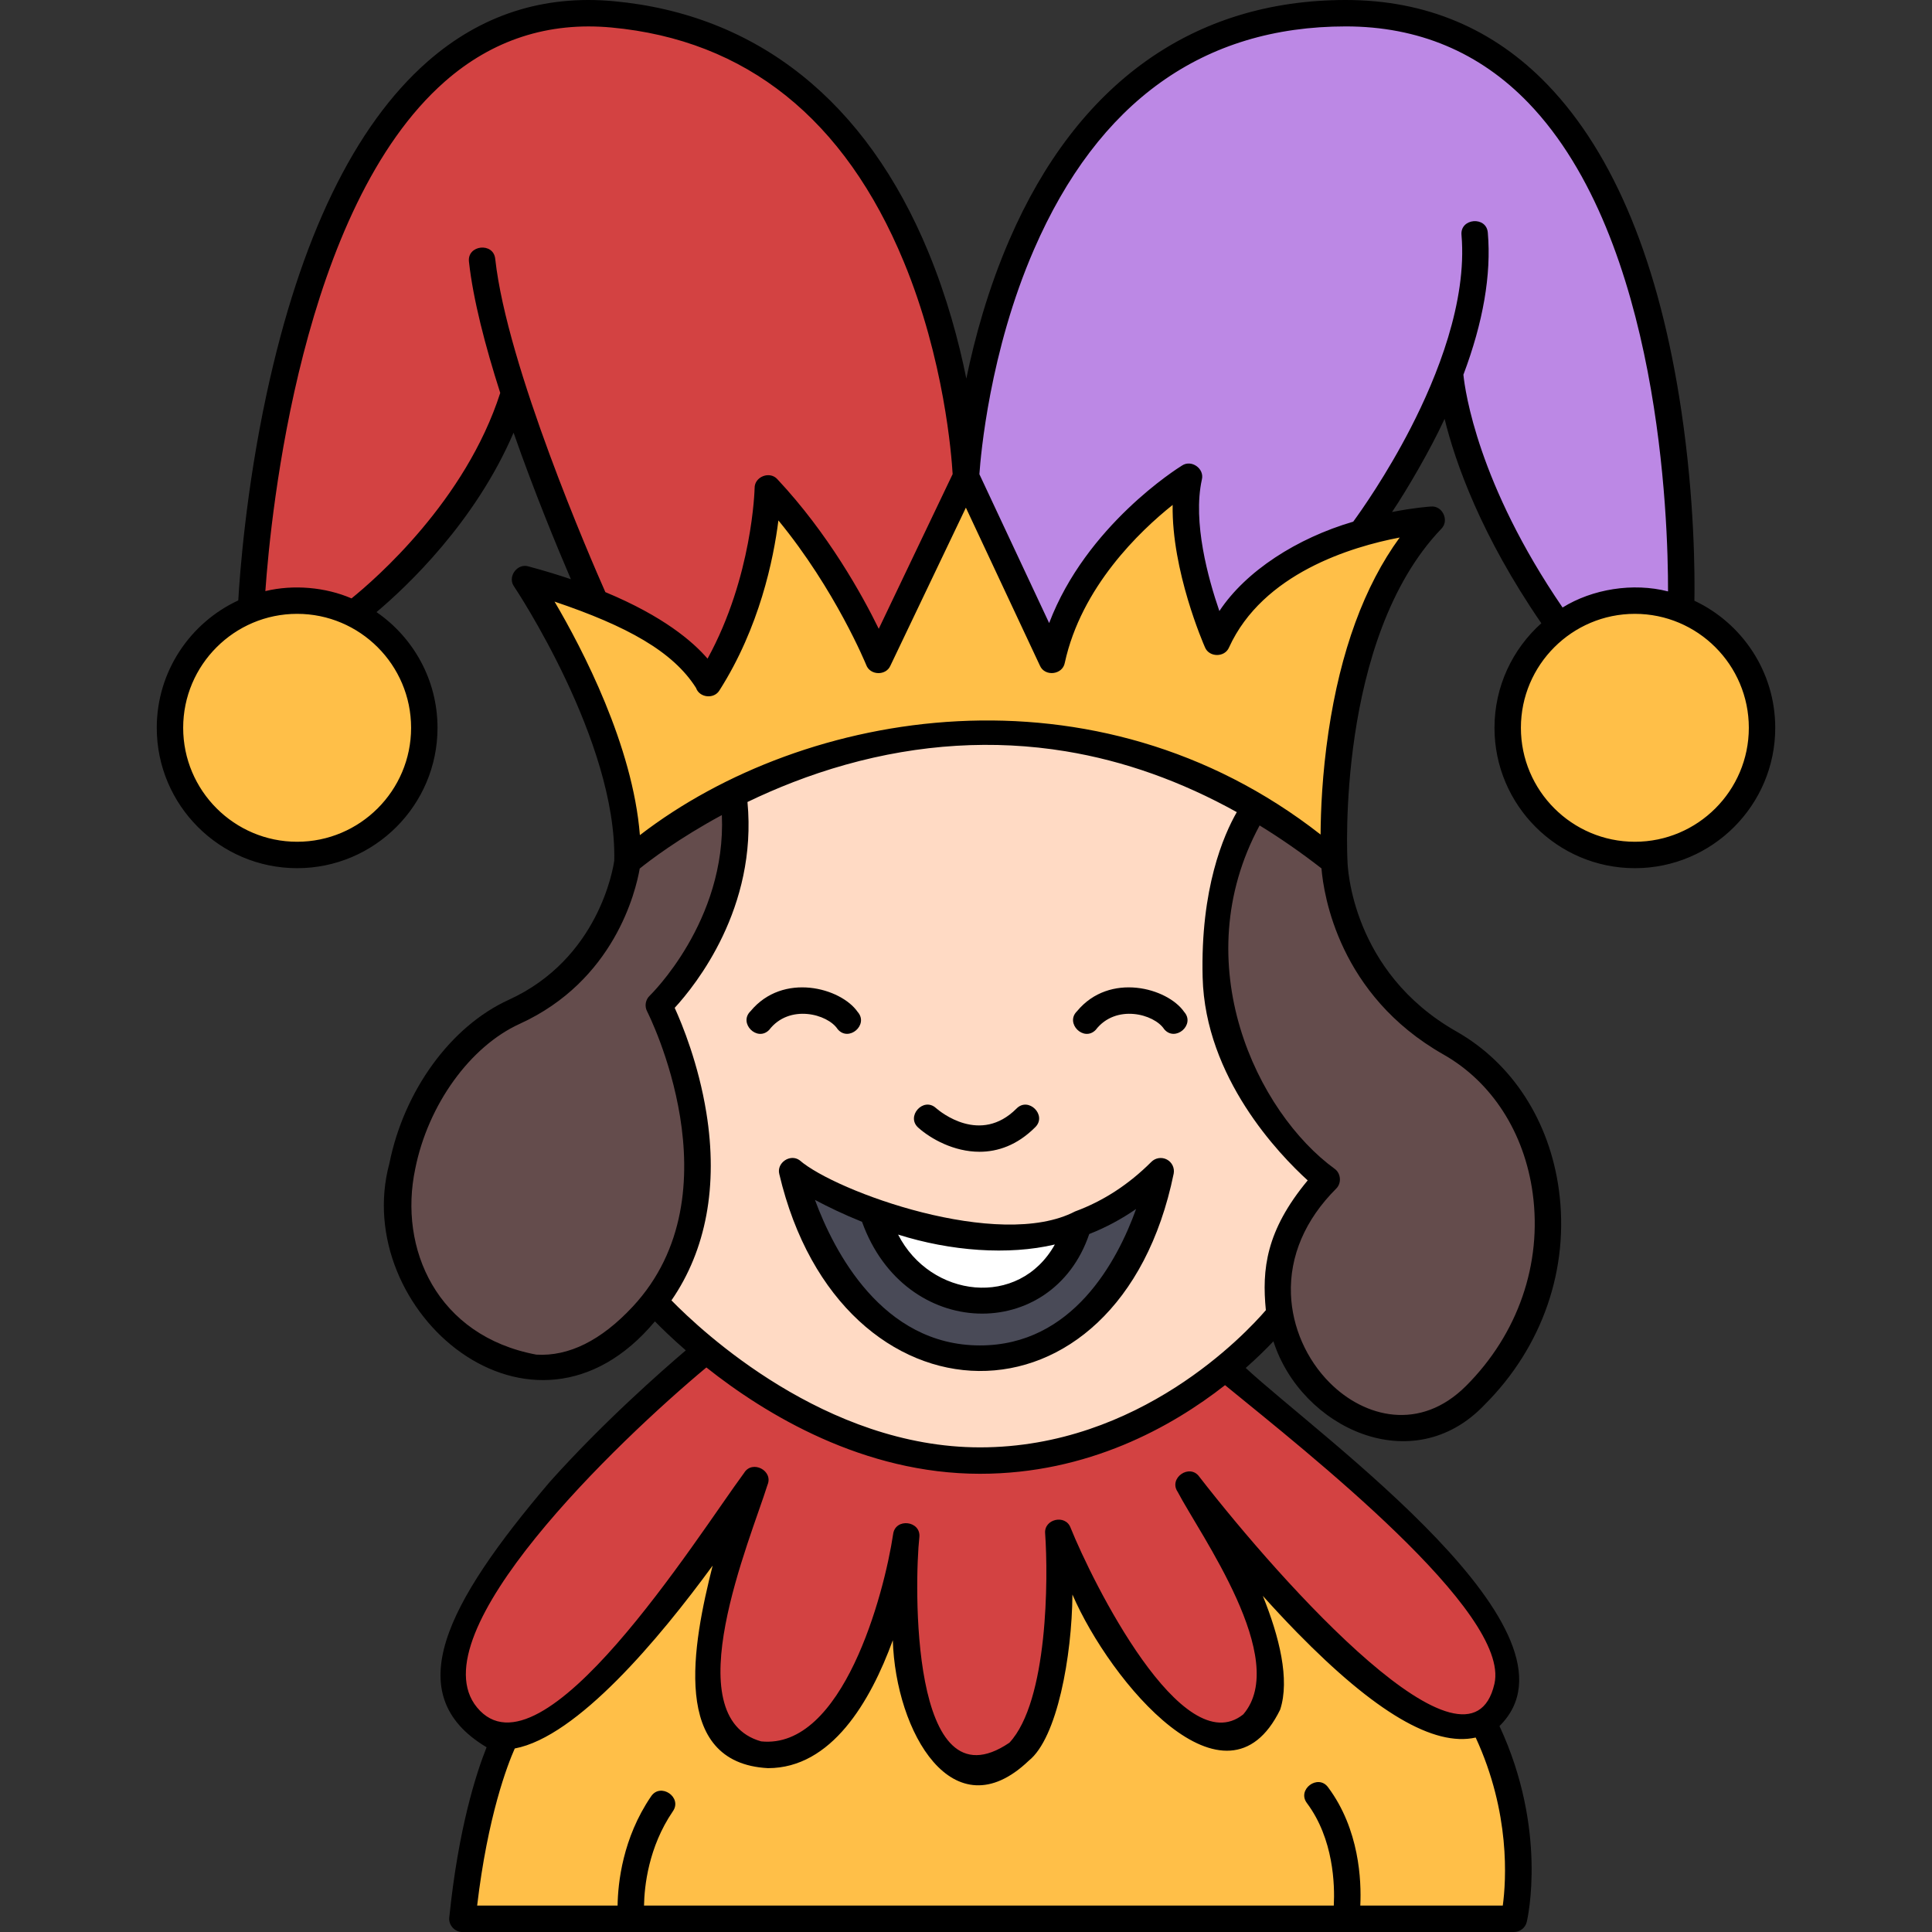 <svg id="Capa_1" enable-background="new 0 0 512.001 512.001" height="512" viewBox="0 0 512.001 512.001" width="512" xmlns="http://www.w3.org/2000/svg"><rect x="0" y="0" width="512.001" height="512.001" fill="#333333" stroke="none"/><g><g><path d="m322.709 258.919c-1.117-25.507 6.743-34.684 8.906-44.771-39.115-27.78-93.071-25.757-135.265-5.21-1.505.728-2.399 2.314-2.242 3.978 2.513 26.605-13.335 46.119-18.252 51.466-1.087 1.183-1.362 2.901-.697 4.364 9.681 17.439 13.842 56.951-.513 73.592-1.085 1.575-.904 3.699.433 5.068 43.895 49.243 121.242 54.213 163.413 2.409.713-.824 1.056-1.908.949-2.995-1.039-10.585.303-19.537 10.186-31.445 5.876-5.24-27.853-25.121-26.918-56.456zm-62.879 100.405c-22.611 0-41.734-18.615-49.062-47.648 22.419 15.115 71.465 27.531 95.998.211-6.446 28.881-24.735 47.437-46.936 47.437z" fill="#ffdac4"/><path d="m410.154 315.732c-2.359-17.359-11.709-31.852-25.65-39.76-28.876-16.659-27.348-39.204-31.847-49-5.475-4.254-11.112-8.167-16.754-11.63-1.881-1.206-4.592-.478-5.612 1.508-18.825 38.805-5.879 72.77 20.552 95.766-23.988 21.004-11.379 65.15 20.512 66.371 28.055-2.268 42.364-38.661 38.799-63.255z" fill="#644c4c"/><path d="m195.296 215.827c-.044-2.851-3.416-4.79-5.896-3.346-13.447 8.176-20.312 11.098-23.799 17.003-1.113 6.312-6.536 27.719-29.549 38.216-38.315 17.766-44.913 86.738 5.343 95.221 10.504.794 19.792-3.989 29.192-13.894 28.651-30.735 6.995-77.643 4.62-82.526 2.447-2.471 21.312-22.495 20.089-50.674z" fill="#644c4c"/><path d="m260.393 345.253c-10.721 0-20.905-6.38-25.945-16.254-1.669-3.015 1.534-6.784 4.769-5.632 12.737 3.97 26.813 5.423 39.412 2.541 15.119 1.568-7.892 21.773-18.236 19.345z" fill="#fff"/><path d="m303.515 317.216c-1.383-1.06-3.291-1.103-4.718-.109-4.003 3.797-10.893 4.21-13.926 8.641-9.009 25.292-42.375 24.98-52.665-3.309-3.103-4.407-10.009-4.811-14.357-7.982-1.458-.775-3.256-.575-4.509.521-1.25 1.092-1.695 2.842-1.12 4.399 5.447 18.121 25.36 43.002 47.493 41.171 11.643.001 32.99-5.04 45.133-38.805.588-1.637.05-3.468-1.331-4.527z" fill="#494a57"/><path d="m331.609 367.591c-2.868-2.056-5.805-6.336-9.426-3.659-36.585 32.487-97.356 27.219-132.495-4.677-8.278-3.949-41.213 35.225-50.811 45.692-21.359 26.772-28.952 49.87-4.446 55.533 18.072.776 45.383-37.994 64.2-65.304-35.441 79.619 22.094 100.258 40.52 20.042-1.164 19.191 2.218 68.949 31.289 49.348 11.476-12.34 11.078-45.529 10.678-55.538 5.12 13.314 27.106 53.597 42.448 51.479 28.223-5.464 5.535-44.914-4.723-61.416 16.776 20.31 48.604 58.301 68.834 59.224 39.199-12.979-20.411-61.474-56.068-90.724z" fill="#d34242"/><path d="m67.738 159.706c3.227 2.248 7.14-.597 10.912-.019 5.214-.245 9.902 1.651 14.5 2.895 10.459-5.454 31.999-26.264 43.11-56.86 9.389 25.541 16.077 47.122 22.636 54.895 14.615 6.064 21.977 12.341 25.579 16.539 12.148 9.138 20.368-47.226 19.449-46.524 39.054 45.643 20.079 63.232 52.532-5.22.174-44.809-34.564-122.242-94.069-122.1-17.341-1.685-33.789 3.456-47.136 15.285-28.14 19.223-52.751 110.534-47.513 141.109z" fill="#d34242"/><g fill="#ffbf48"><path d="m433.26 158.67c-44.941.806-44.943 67.611.001 68.41 44.95-.805 44.934-67.61-.001-68.41z"/><path d="m126.451 509c2.305-.827 40.815 2.121 40.72-2.063 2.468 5.964 182.296.033 186.306 2.067 1.502-.004 2.823-.841 3.504-2.085.108 4.318 38.858 1.177 41.269 2.082 8.873-1.409 4.881-31.053-3.548-50.209-.787-1.72-2.706-2.639-4.506-2.226-12.501 1.447-24.343-7.823-43.641-26.778-3.721-2.781-6.765-9.524-11.896-10.87-2.751-.064-4.806 2.96-3.708 5.499 4.795 11.873 6.377 21.252 4.586 27.155-12.745 24.31-38.536-10.738-47.658-30.592-1.576-3.908-7.756-2.651-7.67 1.555 2.073 47.954-33.323 69.767-39.604 12.014.014-4.271-6.396-5.337-7.753-1.253-5.2 17.821-24.235 42.635-40.907 25.858-7.559-10.253-1.492-34.243.792-43.274 1.202-4.094-4.691-6.887-7.107-3.342-22.297 31.751-38.717 42.553-52.867 49.204-2.142 4.823-7.436 18.642-10.286 42.789-.31 2.3 1.639 4.525 3.974 4.469z"/><path d="m165.593 221.636c.174 3.069 4.024 4.813 6.428 2.853 54.537-41.807 124.993-36.191 179.689.287 4.496-2.367 1.547-19.814 4.298-30.188 3.076-20.738 9.184-37.486 18.154-49.78.968-1.327 1.026-3.11.148-4.497-10.551-5.917-44.006 10.731-51.759 28.584-1.841-4.479-8.029-20.64-7.781-35.015.026-1.548-.843-2.973-2.232-3.657-10.717.141-29.201 24.73-33.939 43.171-27.408-57.991-18.341-55.321-45.769.3-1.764-2.144-11.636-29.247-26.548-39.775-1.978-.021-3.749 1.536-3.971 3.505-1.134 9.061-4.529 26.533-14.544 42.637-6.063-9.682-19.668-18.38-40.806-24.63-2.973-.101-5.062 3.49-3.448 6.029 7.471 12.696 20.275 37.398 22.08 60.176z"/><path d="m78.741 227.081c44.95-.806 44.934-67.61-.001-68.41-44.941.806-44.943 67.61.001 68.41z"/></g><path d="m442.05 160.73c2.124.042 4.05-1.844 4-3.992 2.411-29.168-11.915-111.948-38.09-132.199-44.067-43.209-115.588-18.784-137.626 40.018-12.134 29.633-15.118 54.857-14.406 62.811 1.615 1.649 18.275 44.351 22.101 41.754 1.659.001 3.155-1.03 3.742-2.58 8.413-22.138 27.924-36.048 32.59-39.131-1.989 5.944 1.796 47.411 12.126 36.728 6.264-10.867 21.506-17.602 35.368-23.529 4.194-5.147 17.712-27.31 22.119-39.75.737 3.31 6.424 40.777 30.129 64.143 8.311-3.955 18.392-7.089 27.947-4.273z" fill="#bc88e5"/></g><g><path d="m449.038 159.198c.113-6.703.075-26.569-3.464-50.349-5.786-38.886-17.709-67.949-35.438-86.382-14.338-14.908-32.328-22.467-53.472-22.467-40.336 0-71.167 21.97-89.159 63.535-5.66 13.075-9.205 26.058-11.415 36.789-1.986-9.818-5.115-21.52-10.038-33.463-16.49-40.005-45.326-63.015-83.389-66.543-18.699-1.737-35.315 3.662-49.397 16.034-19.354 17.004-33.691 46.63-42.613 88.054-5.485 25.466-7.11 47.787-7.507 54.711-12.74 5.91-21.602 18.816-21.602 33.76 0 20.512 16.688 37.2 37.201 37.2s37.201-16.688 37.201-37.2c0-12.711-6.412-23.949-16.168-30.662 8.086-6.811 26.186-23.872 36.324-47.551 5.491 15.706 11.544 30.335 15.193 38.835-3.451-1.167-7.184-2.305-11.245-3.393-3.008-.915-5.65 2.791-3.809 5.336.274.406 27.283 40.882 26.541 72.634-.281 2.016-4.119 26.017-27.977 36.895-15.322 6.986-27.732 24.005-31.617 43.357-10.511 39.003 37.846 80.801 70.371 41.853 1.868 1.906 4.631 4.59 8.184 7.679-6.598 5.618-22.083 19.246-36.06 34.879-27.445 32.258-40.079 56.369-16.731 70.303-2.724 6.816-7.475 21.443-9.889 45.105-.249 2 1.468 3.9 3.482 3.856h44.715.005.01 189.394.006.005 44.53c1.624 0 3.034-1.117 3.407-2.697.239-1.015 5.524-24.424-7.235-51.882 25.02-24.711-46.922-76.149-67.253-94.9 3.008-2.655 5.463-5.08 7.346-7.064 7.32 22.892 36.927 36.932 56.004 16.765 15.309-15.309 22.47-36.043 19.646-56.888-2.478-18.293-12.369-33.592-27.138-41.972-27.889-15.825-28.858-43.875-28.886-45.104 0-.019-.006-.036-.007-.055-.001-.027.003-.053.001-.08-.034-.584-3.054-58.814 24.857-87.975 2.207-2.156.343-6.214-2.74-5.914-.277.017-4.335.279-10.302 1.449 3.786-5.623 10.096-16.35 13.925-24.681 2.86 11.636 9.647 30.878 25.635 54.163-7.612 6.816-12.413 16.711-12.413 27.709 0 20.512 16.688 37.2 37.201 37.2s37.201-16.688 37.201-37.2c-.002-14.874-8.778-27.73-21.421-33.679zm-340.093 33.678c0 16.652-13.548 30.2-30.201 30.2s-30.201-13.548-30.201-30.2c0-16.653 13.548-30.201 30.201-30.201s30.201 13.548 30.201 30.201zm22.298-124.242c-.429-4.519-7.52-3.744-6.958.763 1.092 9.967 4.319 22.336 8.284 34.731-9.189 28.59-33.043 49.312-39.414 54.453-6.872-2.975-15.412-3.734-22.833-1.932 1.465-20.8 9.528-101.629 47.571-135.045 12.577-11.046 27.418-15.86 44.124-14.316 35.753 3.314 61.826 24.196 77.491 62.067 10.729 25.935 12.671 51.428 12.952 56.287l-19.582 40.997c-4.414-9.021-13.397-25.254-26.843-39.617-2.013-2.296-6.104-.717-6.055 2.334-.004.249-.552 23.477-12.472 45.194-3.871-4.51-11.726-11.256-27.081-17.631-3.807-8.599-26.061-59.786-29.184-88.285zm10.888 290.358c-26.323-4.937-36.586-28.084-32.08-49.287 3.404-16.957 14.519-32.375 27.658-38.366 25.083-11.437 30.756-35.036 31.827-41.163 2.573-2.075 10.247-7.953 21.766-14.172 1.22 28.106-18.903 47.657-19.115 47.859-1.132 1.072-1.418 2.764-.701 4.149.247.477 24.362 48.052-3.829 78.286-8.333 8.937-16.93 13.212-25.526 12.694zm256.124 146.008h-37.761c.319-6.645-.244-20.206-8.514-31.319-2.657-3.684-8.38.577-5.615 4.179 7.063 9.492 7.39 21.627 7.107 27.14h-182.799c.089-5.077 1.155-15.47 7.637-24.976 2.614-3.715-3.28-7.732-5.783-3.943-7.537 11.054-8.773 22.955-8.858 28.919h-37.219c2.811-23.796 8.042-37.292 9.966-41.633 16.548-3.106 38.264-29.072 52.444-48.465-5.246 20.754-11.332 52.32 14.679 53.677 16.799-.002 27.116-17.602 33.067-33.906.733 24.323 15.992 51.08 36.028 31.93 7.54-5.998 11.434-27.695 11.573-44.031 10.081 23.27 40.737 59.785 55.053 30.494 2.605-7.971-.227-19.33-4.602-30.148 2.878 3.21 5.917 6.48 9.044 9.677 20.707 21.168 36.291 30.356 47.372 27.875 9.245 20.008 8.076 37.924 7.181 44.53zm-2.213-58.776c-6.602 28.802-56.122-26.399-78.199-54.86-2.559-3.618-8.246.341-5.744 3.997 5.917 11.339 29.873 44.387 17.386 58.963-16.154 12.94-40.033-35.188-45.771-49.465-1.349-3.644-7.125-2.311-6.738 1.558.842 11.68.782 44.405-9.47 55.421-26.487 17.964-25.156-42.902-23.868-54.441.484-4.391-6.371-5.22-6.946-.841-2.401 16.026-13.371 57.13-34.973 54.93-22.964-6.421-2.808-53.593 1.664-67.941 1.66-3.815-4.055-6.759-6.198-3.194-12.539 17.005-53.706 82.892-70.779 62.124-16.015-19.482 37.306-70.515 60.79-90.086 15.759 12.509 41.659 28.18 72.515 28.18 28.626 0 50.844-12.442 64.938-23.49 21.832 17.862 75.731 60.223 71.393 79.145zm-136.331-62.656c-40.942 0-73.721-30.72-81.769-38.953 9.189-13.322 12.396-30.343 9.243-49.776-2.092-12.896-6.362-23.313-8.383-27.749 5.601-6.092 21.94-26.486 19.286-54.552 7.533-3.634 16.288-7.163 26.031-9.892 19.581-5.483 39.191-6.677 58.287-3.548 15.466 2.535 30.642 7.949 45.358 16.125-3.473 6.048-9.657 20.223-9.053 43.796.682 26.595 20.302 46.942 27.844 53.8-11.097 13.36-12.15 23.591-11.09 34.393-5.374 6.241-33.513 36.356-75.754 36.356zm122.82-104.117c12.852 7.292 21.474 20.714 23.656 36.823 2.527 18.66-3.909 37.248-17.66 50.998-12.195 12.197-26.916 8.393-36.094-.785-6.228-6.228-9.99-14.789-10.32-23.487-.383-10.091 3.753-19.765 11.963-27.974 1.467-1.405 1.319-3.99-.3-5.217-20.655-14.979-39.709-54.52-19.964-91.056 5.536 3.394 11.002 7.188 16.389 11.376.591 7.069 4.637 33.608 32.33 49.322zm-30.478-85.447c-1.651 11.135-2.047 20.886-2.085 27.163-59.544-46.576-136.62-33.57-180.391.154-1.875-23.717-15.2-49.283-22.616-61.888 19.212 6.495 31.374 13.204 37.49 22.864.904 2.644 4.803 3.049 6.226.64 10.601-16.658 14.311-34.715 15.608-45.015 15.113 18.381 23.186 38.086 23.274 38.305 1.019 2.769 5.211 2.912 6.403.197l20.008-41.89 19.62 41.867c1.288 2.989 6.004 2.457 6.59-.742 4.363-20.082 19.832-34.87 28.587-41.851-.294 17.396 8.141 36.777 8.557 37.721 1.093 2.721 5.26 2.747 6.387.04 8.938-19.606 32.386-26.671 45.222-29.119-9.364 12.83-15.703 30.12-18.88 51.554zm35.763-94.697c5.235-13.904 7.421-26.502 6.474-37.592-.308-4.529-7.43-3.925-6.975.596 1.509 17.674-6.483 37.532-13.452 51.078-6.402 12.443-13.143 21.985-15.242 24.858-14.911 4.366-28.448 13.069-35.474 23.687-2.963-8.573-7.114-23.578-4.643-34.833.74-2.907-2.756-5.387-5.255-3.729-1.14.703-25.399 15.912-35.214 41.75l-18.486-39.449c.35-5.094 2.723-32.515 14.452-59.523 17.045-39.249 44.857-59.15 82.663-59.15 19.162 0 35.453 6.834 48.418 20.31 34.828 36.2 37.007 110.283 36.965 129.423-9.288-2.382-20.055-.64-27.95 4.267-22.42-32.755-25.838-57.327-26.281-61.693zm45.44 123.769c-16.653 0-30.201-13.548-30.201-30.2 0-16.653 13.548-30.201 30.201-30.201s30.201 13.548 30.201 30.201c0 16.652-13.548 30.2-30.201 30.2z"/><path d="m309.229 307.282c-1.357-.712-3.02-.461-4.105.623-6.022 6.022-12.779 10.402-20.233 13.146-20.136 10.472-63.458-5.277-72.984-13.568-2.486-1.811-6.155.679-5.384 3.66 16.144 68.693 90.069 70.501 104.517-.126.28-1.507-.454-3.021-1.811-3.735zm-29.682 22.522c-9.518 17.036-32.981 14.149-41.536-2.626 13.849 4.383 29.202 5.539 41.536 2.626zm-19.836 26.749c-25.989 0-38.751-25.066-43.738-38.565 3.324 1.772 7.564 3.833 12.471 5.804 11.361 31.641 50.453 32.109 60.214 3.242 4.365-1.718 8.516-3.93 12.425-6.643-4.975 13.817-16.819 36.162-41.372 36.162z"/><path d="m221.997 272.755c2.927 3.468 8.299-1.187 5.298-4.576-4.423-6.399-19.785-10.63-28.406-.192-3.259 3.164 1.786 8.205 4.95 4.949 5.324-6.943 15.515-4.248 18.158-.181z"/><path d="m308.528 272.755c2.927 3.468 8.299-1.187 5.298-4.576-4.423-6.399-19.784-10.63-28.406-.192-3.259 3.164 1.786 8.205 4.95 4.949 5.324-6.943 15.515-4.248 18.158-.181z"/><path d="m259.584 305.232c4.801 0 9.96-1.706 14.745-6.49 3.259-3.166-1.786-8.207-4.95-4.95-9.586 9.587-20.156.885-21.342-.15-3.357-3.049-8.074 2.286-4.636 5.245 3.306 2.931 9.387 6.345 16.183 6.345z"/></g></g></svg>